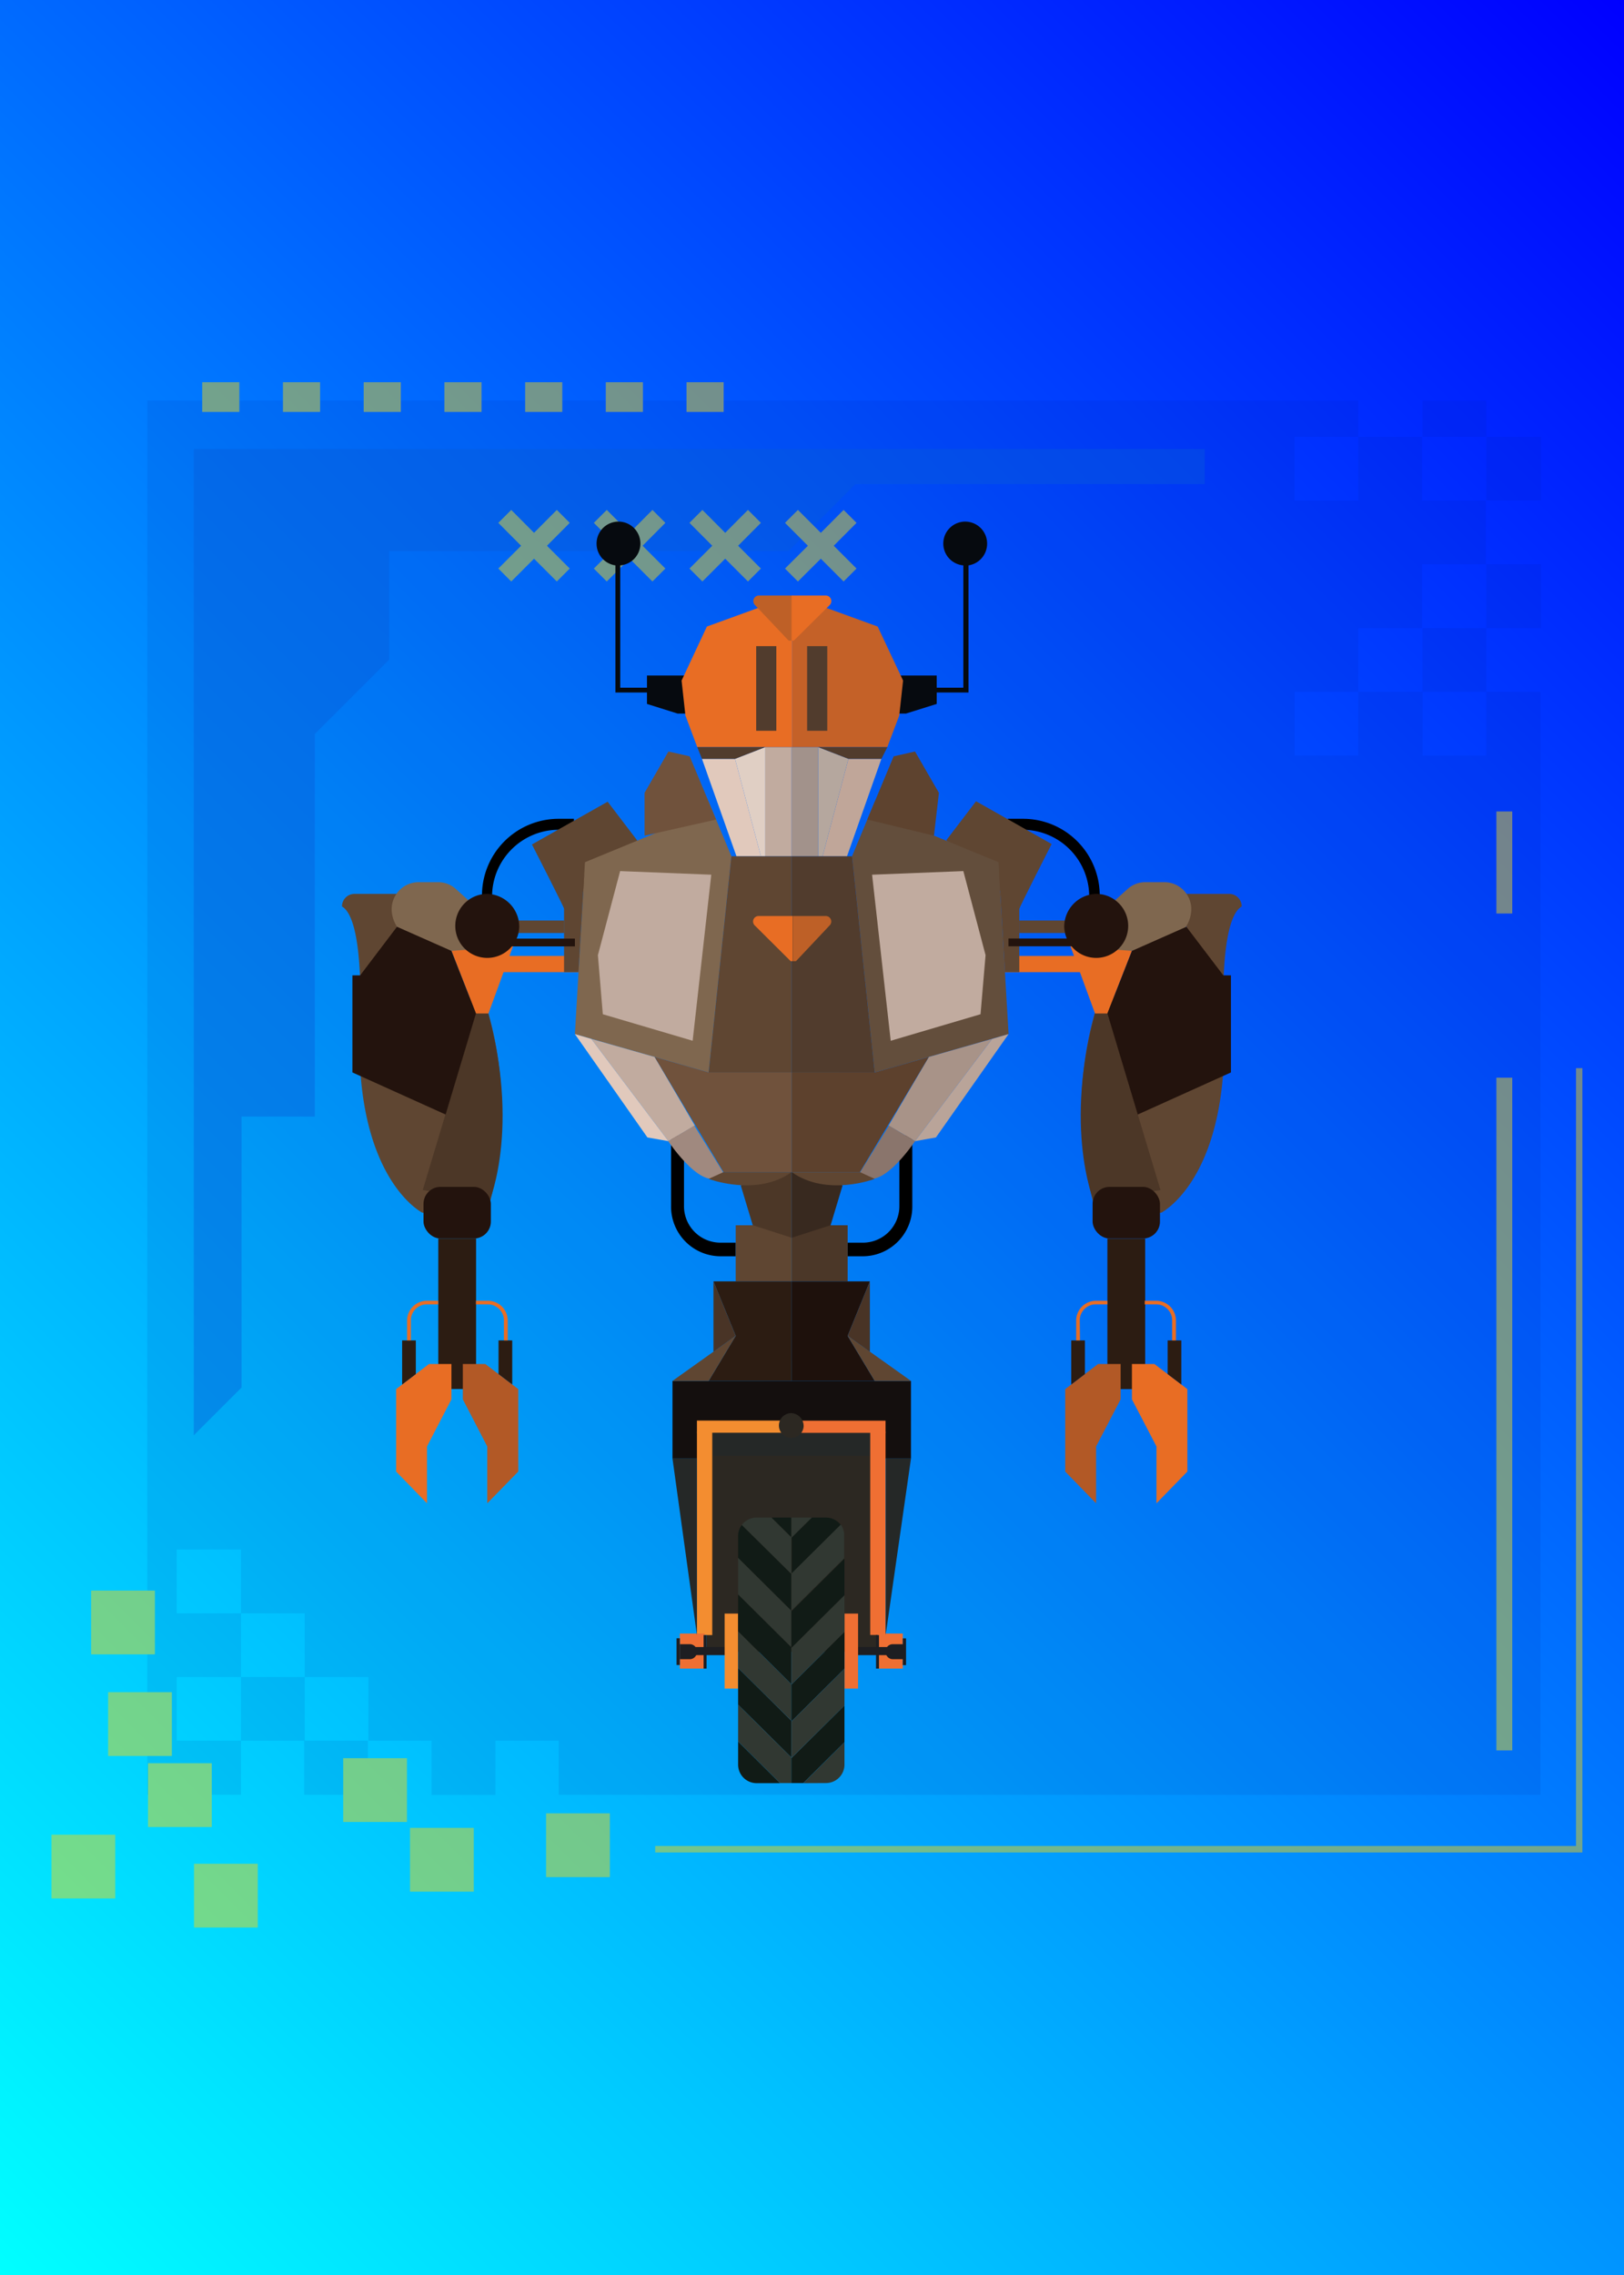 <svg xmlns="http://www.w3.org/2000/svg" xmlns:xlink="http://www.w3.org/1999/xlink" viewBox="0 0 148.25 207.55"><defs><linearGradient id="Degradado_sin_nombre_6" x1="-14.83" y1="192.72" x2="163.07" y2="14.83" gradientUnits="userSpaceOnUse"><stop offset="0" stop-color="aqua"/><stop offset="1" stop-color="blue"/></linearGradient></defs><title>Asset 138</title><g id="Layer_2" data-name="Layer 2"><g id="Layer_3" data-name="Layer 3"><rect width="148.25" height="207.55" style="fill:url(#Degradado_sin_nombre_6)"/><g style="opacity:0.45"><path d="M135.67,57.3V51.48h5V57.3Zm5-11.64V39.85h-5v5.81ZM129.86,63.11h5.81V57.3h-5.81ZM27.77,163.74h5.81V158.8H27.77ZM22,153v5.81h5.82V153ZM135.67,63.11v5.82h-5.81V63.11H124v5.82h-5.82V63.11H124V57.3h5.82V51.48h5.81V45.66h-5.81V39.85H124v5.81h-5.82V39.85H124V36.54H13.45v127.2H22V158.8H16.13V153H22v-5.82H16.13v-5.82H22v5.82h5.82V153h5.81v5.81H39.4v4.94h5.82V158.8H51v4.94h89.62V63.11Zm0-26.57h-5.81v3.31h5.81Z" style="fill:#00158e;opacity:0.2"/><rect x="49.85" y="165.43" width="5.82" height="5.82" style="fill:gold"/><rect x="37.43" y="166.76" width="5.82" height="5.82" style="fill:gold"/><rect x="4.7" y="167.38" width="5.82" height="5.82" style="fill:gold"/><rect x="31.33" y="160.4" width="5.82" height="5.82" style="fill:gold"/><rect x="17.71" y="170.03" width="5.82" height="5.82" style="fill:gold"/><rect x="13.51" y="160.86" width="5.82" height="5.82" style="fill:gold"/><rect x="8.32" y="145.11" width="5.82" height="5.82" style="fill:gold"/><rect x="9.87" y="154.38" width="5.82" height="5.82" style="fill:gold"/><polygon points="109.98 40.97 17.69 40.97 17.69 130.94 22.05 126.58 22.05 101.86 28.74 101.86 28.74 66.96 35.53 60.17 35.53 50.28 71.98 50.28 78.09 44.17 109.98 44.17 109.98 40.97" style="fill:#0751cf"/><rect x="139.84" y="82.66" width="1.94" height="29.47" style="fill:none"/><polygon points="59.81 169 144.45 169 144.45 97.45 143.87 97.45 143.87 168.41 59.81 168.41 59.81 169 59.81 169" style="fill:gold"/><rect x="18.46" y="34.87" width="3.39" height="2.71" style="fill:gold"/><rect x="25.83" y="34.87" width="3.39" height="2.71" style="fill:gold"/><rect x="33.2" y="34.87" width="3.39" height="2.71" style="fill:gold"/><rect x="40.57" y="34.87" width="3.39" height="2.71" style="fill:gold"/><rect x="47.94" y="34.87" width="3.39" height="2.71" style="fill:gold"/><rect x="55.3" y="34.87" width="3.39" height="2.71" style="fill:gold"/><rect x="62.67" y="34.87" width="3.39" height="2.71" style="fill:gold"/><rect x="136.6" y="74.03" width="1.45" height="9.31" style="fill:gold"/><rect x="136.6" y="98.32" width="1.45" height="61.37" style="fill:gold"/><polygon points="52.01 51.87 49.93 49.79 52.01 47.7 50.83 46.52 48.75 48.61 46.67 46.52 45.49 47.7 47.57 49.79 45.49 51.87 46.67 53.05 48.75 50.97 50.83 53.05 52.01 51.87" style="fill:gold"/><polygon points="60.74 51.87 58.66 49.79 60.74 47.7 59.56 46.52 57.48 48.61 55.39 46.52 54.21 47.7 56.3 49.79 54.21 51.87 55.39 53.05 57.48 50.97 59.56 53.05 60.74 51.87" style="fill:gold"/><polygon points="69.46 51.87 67.38 49.79 69.46 47.7 68.28 46.52 66.2 48.61 64.12 46.52 62.94 47.7 65.02 49.79 62.94 51.87 64.12 53.05 66.2 50.97 68.28 53.05 69.46 51.87" style="fill:gold"/><polygon points="78.19 51.87 76.11 49.79 78.19 47.7 77.01 46.52 74.93 48.61 72.84 46.52 71.66 47.7 73.75 49.79 71.66 51.87 72.84 53.05 74.93 50.97 77.01 53.05 78.19 51.87" style="fill:gold"/></g><path d="M90.11,49.63a2,2,0,1,0-2.17,1.95V62.74h-3v.44h3.47V51.58A2,2,0,0,0,90.11,49.63Z" style="fill:#060a0f"/><polygon points="82.7 65.1 85.51 64.22 85.51 61.63 75.14 61.63 75.14 65.1 82.7 65.1" style="fill:#060a0f"/><path d="M54.46,49.63a2,2,0,1,1,2.16,1.95V62.74h3v.44H56.18V51.58A2,2,0,0,1,54.46,49.63Z" style="fill:#060a0f"/><polygon points="61.86 65.1 59.06 64.22 59.06 61.63 69.43 61.63 69.43 65.1 61.86 65.1" style="fill:#060a0f"/><path d="M44,85.48h.92V81.86a6.09,6.09,0,0,1,6-6.16h1.47v-1H50.94A7,7,0,0,0,44,81.86Z"/><path d="M100.35,85.48h-.92V81.86a6.09,6.09,0,0,0-6-6.16H92v-1h1.47a7,7,0,0,1,6.92,7.11Z"/><path d="M67.16,114.61H65.72A4.53,4.53,0,0,1,61.26,110v-6.41h1.18V110a3.33,3.33,0,0,0,3.28,3.37h1.44Z"/><rect x="44.88" y="87.21" width="7.93" height="1.48" style="fill:#e86d24"/><polygon points="67.62 108.14 69.06 112.92 72.27 112.92 72.27 106.93 67.62 108.14" style="fill:#4c3727"/><path d="M51.5,82.92c0-.14-2.94-5.88-2.94-5.88l6.91-3.9,2.71,3.55Z" style="fill:#5f4632"/><polygon points="64.69 73.14 62.1 73.95 59.83 76.01 53.4 78.66 52.48 94.34 64.69 97.84 66.77 78.12 64.69 73.14" style="fill:#7f674f"/><polygon points="62.96 69 61.02 68.56 58.84 72.33 58.84 76.24 65.37 74.77 62.96 69" style="fill:#70523c"/><polygon points="64.08 69.23 67.23 78.12 69.46 78.12 67.1 69.23 64.08 69.23" style="fill:#e1c9bc"/><polygon points="67.1 69.23 69.85 68.16 69.85 78.12 69.46 78.12 67.1 69.23" style="fill:#e0cfc4"/><rect x="69.85" y="68.16" width="2.42" height="9.96" style="fill:#c1ab9f"/><polygon points="56.61 79.47 54.58 87.14 55.03 92.53 63.23 94.95 64.93 79.8 56.61 79.47" style="fill:#c1ab9f"/><polygon points="53.98 94.78 61.02 104.11 63.43 102.69 59.76 96.43 53.98 94.78" style="fill:#c1ab9f"/><polygon points="52.48 94.34 59.1 103.77 61.02 104.11 53.98 94.78 52.48 94.34" style="fill:#e1c9bc"/><path d="M61,104.11s3.46,5.18,5,2.82l-2.62-4.24Z" style="fill:#a0897f"/><polygon points="72.27 78.12 72.27 97.84 64.69 97.84 66.77 78.12 72.27 78.12" style="fill:#5f4632"/><polygon points="66.05 106.93 72.27 106.93 72.27 97.84 64.69 97.84 59.76 96.43 66.05 106.93" style="fill:#70523c"/><polygon points="53.33 79.87 51.49 79.87 51.49 88.69 52.81 88.69 53.33 79.87" style="fill:#5f4632"/><rect x="46.71" y="83.98" width="4.79" height="1.14" style="fill:#5f4632"/><path d="M36.24,84.55v4.14S37.6,93.07,44,90.57a32.91,32.91,0,0,1,.46,20.07h-5.9s-6.36-3.17-5.7-17.51c0,0,.46-9.22-1.64-10.43h0a1.14,1.14,0,0,1,1.11-1.15H37Z" style="fill:#5f4632"/><path d="M64.69,107.55s4.37,1.67,7.58-.62H66.05Z" style="fill:#5f4632"/><path d="M44,90.57l-5.41,18,6.09,1S47.79,102.18,44,90.57Z" style="fill:#4c3727"/><rect x="38.66" y="108.28" width="6.15" height="4.71" rx="1.55" style="fill:#23130d"/><rect x="40.01" y="112.99" width="3.45" height="13.73" style="fill:#2c1c12"/><polygon points="41.21 127.66 38.98 131.96 38.98 137.15 36.16 134.25 36.16 126.73 39.16 124.44 41.21 124.44 41.21 127.66" style="fill:#e86d24"/><polygon points="42.25 127.66 44.48 131.96 44.48 137.15 47.31 134.25 47.31 126.73 44.3 124.44 42.25 124.44 42.25 127.66" style="fill:#b25926"/><polygon points="36.71 126.31 36.71 122.29 37.96 122.29 37.96 125.36 36.71 126.31" style="fill:#2c1c12"/><polygon points="46.76 126.31 46.76 122.29 45.51 122.29 45.51 125.36 46.76 126.31" style="fill:#2c1c12"/><path d="M37.51,122.29h-.35V120.5a1.81,1.81,0,0,1,1.78-1.83H40V119H38.94a1.45,1.45,0,0,0-1.43,1.47Z" style="fill:#e86d24"/><path d="M46,122.29h.35V120.5a1.81,1.81,0,0,0-1.79-1.83H43.45V119h1.07A1.46,1.46,0,0,1,46,120.5Z" style="fill:#e86d24"/><path d="M42.5,86.75H39.63s-3.56-.86-3.86-3.52a2.47,2.47,0,0,1,2.43-2.75H40a2.42,2.42,0,0,1,1.61.62l2,1.8Z" style="fill:#7f674f"/><rect x="45.4" y="85.63" width="7.08" height="0.71" style="fill:#23130d"/><polygon points="41.21 86.75 43.45 92.46 44.59 92.46 46.83 86.33 41.21 86.75" style="fill:#e86d24"/><path d="M47.4,84.55a2.92,2.92,0,1,1-2.92-3A3,3,0,0,1,47.4,84.55Z" style="fill:#23130d"/><polygon points="36.24 84.55 32.88 88.98 32.17 88.98 32.17 97.84 40.68 101.68 43.45 92.46 41.21 86.75 36.24 84.55" style="fill:#23130d"/><polygon points="72.27 112.92 72.27 116.9 67.16 116.9 67.16 111.78 68.72 111.78 72.27 112.92" style="fill:#5f4632"/><polygon points="67.16 116.9 65.13 116.9 67.16 121.87 64.69 125.98 72.27 125.98 72.27 116.9 67.16 116.9" style="fill:#2c1c12"/><rect x="61.39" y="125.98" width="21.77" height="7.08" style="fill:#140f0e"/><rect x="64.5" y="130.71" width="15.6" height="19.99" style="fill:#2c2822"/><rect x="65.03" y="130.71" width="14.91" height="2.11" style="fill:#252827"/><rect x="72.24" y="129.6" width="8.61" height="1.11" transform="translate(153.08 260.32) rotate(180)" style="fill:#ef6f33"/><rect x="79.45" y="130.63" width="1.4" height="18.54" transform="translate(160.29 279.79) rotate(180)" style="fill:#ef6f33"/><rect x="80.15" y="149.03" width="2.27" height="3.2" transform="translate(162.56 301.26) rotate(180)" style="fill:#ef6f33"/><rect x="77.54" y="150.26" width="3.74" height="0.74" transform="translate(158.82 301.26) rotate(180)" style="fill:#1d1e22"/><rect x="77.09" y="147.21" width="1.23" height="6.84" transform="translate(155.42 301.26) rotate(180)" style="fill:#ef6f33"/><path d="M81.47,150h1v1.37h-1a.66.66,0,0,1-.62-.69A.65.65,0,0,1,81.47,150Z" style="fill:#1d1e22"/><rect x="82.42" y="149.46" width="0.3" height="2.44" transform="translate(165.13 301.37) rotate(180)" style="fill:#1d1e22"/><rect x="79.97" y="149.17" width="0.27" height="3.06" transform="translate(160.21 301.4) rotate(180)" style="fill:#1d1e22"/><rect x="63.62" y="129.6" width="8.61" height="1.11" style="fill:#f38d30"/><rect x="63.62" y="130.63" width="1.4" height="18.54" style="fill:#f38d30"/><rect x="62.06" y="149.03" width="2.27" height="3.2" style="fill:#ef6f33"/><rect x="63.19" y="150.26" width="3.74" height="0.74" style="fill:#1d1e22"/><rect x="66.15" y="147.21" width="1.23" height="6.84" style="fill:#f38d30"/><path d="M63,150h-.94v1.37H63a.66.66,0,0,0,.62-.69A.65.65,0,0,0,63,150Z" style="fill:#1d1e22"/><rect x="61.76" y="149.46" width="0.3" height="2.44" style="fill:#1d1e22"/><rect x="64.23" y="149.17" width="0.27" height="3.06" style="fill:#1d1e22"/><polygon points="72.24 146.94 67.38 142.12 67.38 145.47 72.24 150.29 72.24 146.94" style="fill:#313832"/><path d="M72.24,143.59l-4.52-4.47a1.67,1.67,0,0,0-.34,1v2l4.86,4.82Z" style="fill:#111b16"/><polygon points="72.24 156.99 67.38 152.17 67.38 155.52 72.24 160.33 72.24 156.99" style="fill:#111b16"/><polygon points="72.24 153.64 67.38 148.82 67.38 152.17 72.24 156.99 72.24 153.64" style="fill:#313832"/><polygon points="72.24 150.29 67.38 145.47 67.38 148.82 72.24 153.64 72.24 150.29" style="fill:#111b16"/><polygon points="72.24 160.33 67.38 155.52 67.38 158.87 71.21 162.67 72.24 162.67 72.24 160.33" style="fill:#313832"/><path d="M67.38,161a1.69,1.69,0,0,0,1.69,1.68h2.14l-3.83-3.8Z" style="fill:#111b16"/><path d="M72.24,140.24l-1.81-1.79H69.07a1.69,1.69,0,0,0-1.35.67l4.52,4.47Z" style="fill:#313832"/><polygon points="72.24 138.45 70.43 138.45 72.24 140.24 72.24 138.45" style="fill:#111b16"/><path d="M75.4,162.67A1.69,1.69,0,0,0,77.09,161v-2.05l-3.76,3.73Z" style="fill:#313832"/><polygon points="72.27 140.28 74.11 138.45 72.24 138.45 72.24 140.24 72.27 140.28" style="fill:#313832"/><path d="M75.4,138.45H74.12l-1.85,1.83,0,0v3.35l0,0,4.51-4.47A1.7,1.7,0,0,0,75.4,138.45Z" style="fill:#111b16"/><polygon points="72.24 146.94 72.24 150.29 72.27 150.32 77.09 145.54 77.09 142.19 72.27 146.97 72.24 146.94" style="fill:#111b16"/><path d="M72.24,143.59v3.35l0,0,4.82-4.78v-2.07a1.6,1.6,0,0,0-.31-1l-4.51,4.47Z" style="fill:#313832"/><polygon points="72.24 150.29 72.24 153.64 72.27 153.67 77.09 148.89 77.09 145.54 72.27 150.32 72.24 150.29" style="fill:#313832"/><polygon points="72.24 160.33 72.24 162.67 73.33 162.67 77.09 158.94 77.09 155.59 72.27 160.37 72.24 160.33" style="fill:#111b16"/><polygon points="72.24 153.64 72.24 156.99 72.27 157.02 77.09 152.24 77.09 148.89 72.27 153.67 72.24 153.64" style="fill:#111b16"/><polygon points="72.24 156.99 72.24 160.33 72.27 160.37 77.09 155.59 77.09 152.24 72.27 157.02 72.24 156.99" style="fill:#313832"/><polygon points="61.39 133.07 63.62 149.16 63.62 133.07 61.39 133.07" style="fill:#252827"/><polygon points="83.16 133.07 80.85 149.16 80.85 133.07 83.16 133.07" style="fill:#252827"/><path d="M73.36,130.16a1.13,1.13,0,1,1-1.12-1.24A1.18,1.18,0,0,1,73.36,130.16Z" style="fill:#2c2822"/><path d="M77.38,114.61h1.44A4.53,4.53,0,0,0,83.28,110v-6.41H82.1V110a3.33,3.33,0,0,1-3.28,3.37H77.38Z"/><rect x="91.74" y="87.21" width="7.93" height="1.48" transform="translate(191.4 175.9) rotate(180)" style="fill:#e86d24"/><polygon points="76.92 108.14 75.48 112.92 72.27 112.92 72.27 106.93 76.92 108.14" style="fill:#38291f"/><path d="M93.05,82.92C93.05,82.78,96,77,96,77l-6.9-3.9-2.71,3.55Z" style="fill:#5f4632"/><polygon points="79.85 73.14 82.44 73.95 84.71 76.01 91.15 78.66 92.07 94.34 79.85 97.84 77.78 78.12 79.85 73.14" style="fill:#634e3c"/><polygon points="81.58 69 83.53 68.56 85.71 72.33 85.26 76.24 79.17 74.77 81.58 69" style="fill:#5e432f"/><polygon points="80.46 69.23 77.32 78.12 75.09 78.12 77.45 69.23 80.46 69.23" style="fill:#c0a699"/><polygon points="77.45 69.23 74.69 68.16 74.69 78.12 75.09 78.12 77.45 69.23" style="fill:#b5a79e"/><rect x="72.27" y="68.16" width="2.42" height="9.96" style="fill:#a2928b"/><polygon points="87.94 79.47 89.97 87.14 89.51 92.53 81.31 94.95 79.61 79.8 87.94 79.47" style="fill:#c1ab9f"/><polygon points="90.57 94.78 83.53 104.11 81.12 102.69 84.79 96.43 90.57 94.78" style="fill:#a89388"/><polygon points="92.07 94.34 85.44 103.77 83.53 104.11 90.57 94.78 92.07 94.34" style="fill:#b9a499"/><path d="M83.53,104.11s-3.46,5.18-5,2.82l2.62-4.24Z" style="fill:#8a756c"/><polygon points="72.27 78.12 72.27 97.84 79.85 97.84 77.78 78.12 72.27 78.12" style="fill:#513c2d"/><polygon points="78.5 106.93 72.27 106.93 72.27 97.84 79.85 97.84 84.79 96.43 78.5 106.93" style="fill:#5d412d"/><polygon points="91.22 79.87 93.05 79.87 93.05 88.69 91.74 88.69 91.22 79.87" style="fill:#5f4632"/><rect x="93.05" y="83.98" width="4.79" height="1.14" style="fill:#5f4632"/><path d="M108.3,84.55v4.14s-1.35,4.38-7.78,1.88a32.91,32.91,0,0,0-.46,20.07H106s6.36-3.17,5.71-17.51c0,0-.46-9.22,1.64-10.43h0a1.14,1.14,0,0,0-1.12-1.15h-4.65Z" style="fill:#5f4632"/><path d="M79.85,107.55s-4.36,1.67-7.58-.62H78.5Z" style="fill:#5f4632"/><path d="M100.52,90.57l5.42,18-6.09,1S96.76,102.18,100.52,90.57Z" style="fill:#4c3727"/><rect x="99.74" y="108.28" width="6.15" height="4.71" rx="1.55" transform="translate(205.63 221.27) rotate(180)" style="fill:#23130d"/><rect x="101.09" y="112.99" width="3.45" height="13.73" transform="translate(205.63 239.72) rotate(180)" style="fill:#2c1c12"/><polygon points="103.33 127.66 105.57 131.96 105.57 137.15 108.39 134.25 108.39 126.73 105.38 124.44 103.33 124.44 103.33 127.66" style="fill:#e86d24"/><polygon points="102.3 127.66 100.06 131.96 100.06 137.15 97.24 134.25 97.24 126.73 100.24 124.44 102.3 124.44 102.3 127.66" style="fill:#b25926"/><polygon points="107.84 126.31 107.84 122.29 106.59 122.29 106.59 125.36 107.84 126.31" style="fill:#2c1c12"/><polygon points="97.79 126.31 97.79 122.29 99.04 122.29 99.04 125.36 97.79 126.31" style="fill:#2c1c12"/><path d="M107,122.29h.35V120.5a1.81,1.81,0,0,0-1.79-1.83h-1.06V119h1.06A1.45,1.45,0,0,1,107,120.5Z" style="fill:#e86d24"/><path d="M98.59,122.29h-.35V120.5a1.81,1.81,0,0,1,1.78-1.83h1.07V119H100a1.45,1.45,0,0,0-1.43,1.47Z" style="fill:#e86d24"/><path d="M102,86.75h2.88s3.56-.86,3.85-3.52a2.46,2.46,0,0,0-2.43-2.75h-1.75a2.4,2.4,0,0,0-1.61.62l-2,1.8Z" style="fill:#7f674f"/><rect x="92.07" y="85.63" width="7.08" height="0.71" transform="translate(191.21 171.96) rotate(180)" style="fill:#23130d"/><polygon points="103.33 86.75 101.09 92.46 99.96 92.46 97.72 86.33 103.33 86.75" style="fill:#e86d24"/><path d="M97.15,84.55a2.92,2.92,0,1,0,2.91-3A3,3,0,0,0,97.15,84.55Z" style="fill:#23130d"/><polygon points="108.3 84.55 111.67 88.98 112.37 88.98 112.37 97.84 103.86 101.68 101.09 92.46 103.33 86.75 108.3 84.55" style="fill:#23130d"/><polygon points="72.27 112.92 72.27 116.9 77.38 116.9 77.38 111.78 75.83 111.78 72.27 112.92" style="fill:#4b3728"/><polygon points="77.38 116.9 79.41 116.9 77.38 121.87 79.85 125.98 72.27 125.98 72.27 116.9 77.38 116.9" style="fill:#1e110c"/><polygon points="61.39 125.98 67.16 121.87 64.69 125.98 61.39 125.98" style="fill:#5f4632"/><polygon points="77.38 121.87 83.16 125.98 79.85 125.98 77.38 121.87" style="fill:#5f4632"/><polygon points="65.13 116.9 65.13 123.32 67.16 121.87 65.13 116.9" style="fill:#493426"/><polygon points="79.41 116.9 79.41 123.32 77.38 121.87 79.41 116.9" style="fill:#493426"/><path d="M64.53,57.16l-2.31,4.93.35,3.19,1.08,2.88h8.68V54.33Z" style="fill:#e86d24"/><path d="M82.09,65.28l.35-3.19-2.32-4.93-7.79-2.83V68.16H81Z" style="fill:#c46128"/><polygon points="63.65 68.16 64.08 69.23 67.1 69.23 69.85 68.16 63.65 68.16" style="fill:#513c2d"/><polygon points="81.01 68.16 80.46 69.23 77.45 69.23 74.69 68.16 81.01 68.16" style="fill:#513c2d"/><rect x="69.03" y="58.95" width="1.84" height="7.72" style="fill:#513c2d"/><rect x="73.68" y="58.95" width="1.84" height="7.72" style="fill:#513c2d"/><path d="M75.37,83.57h-3v4.12h.29l3.08-3.27A.5.5,0,0,0,75.37,83.57Z" style="fill:#be6027"/><path d="M69.24,83.57a.5.5,0,0,0-.34.86l3.28,3.26h.17V83.57Z" style="fill:#e86d24"/><path d="M69.26,54.33h3v4.12H72l-3.09-3.26A.51.51,0,0,1,69.26,54.33Z" style="fill:#be6027"/><path d="M75.39,54.33a.51.51,0,0,1,.35.87l-3.28,3.25h-.18V54.33Z" style="fill:#e86d24"/></g></g></svg>